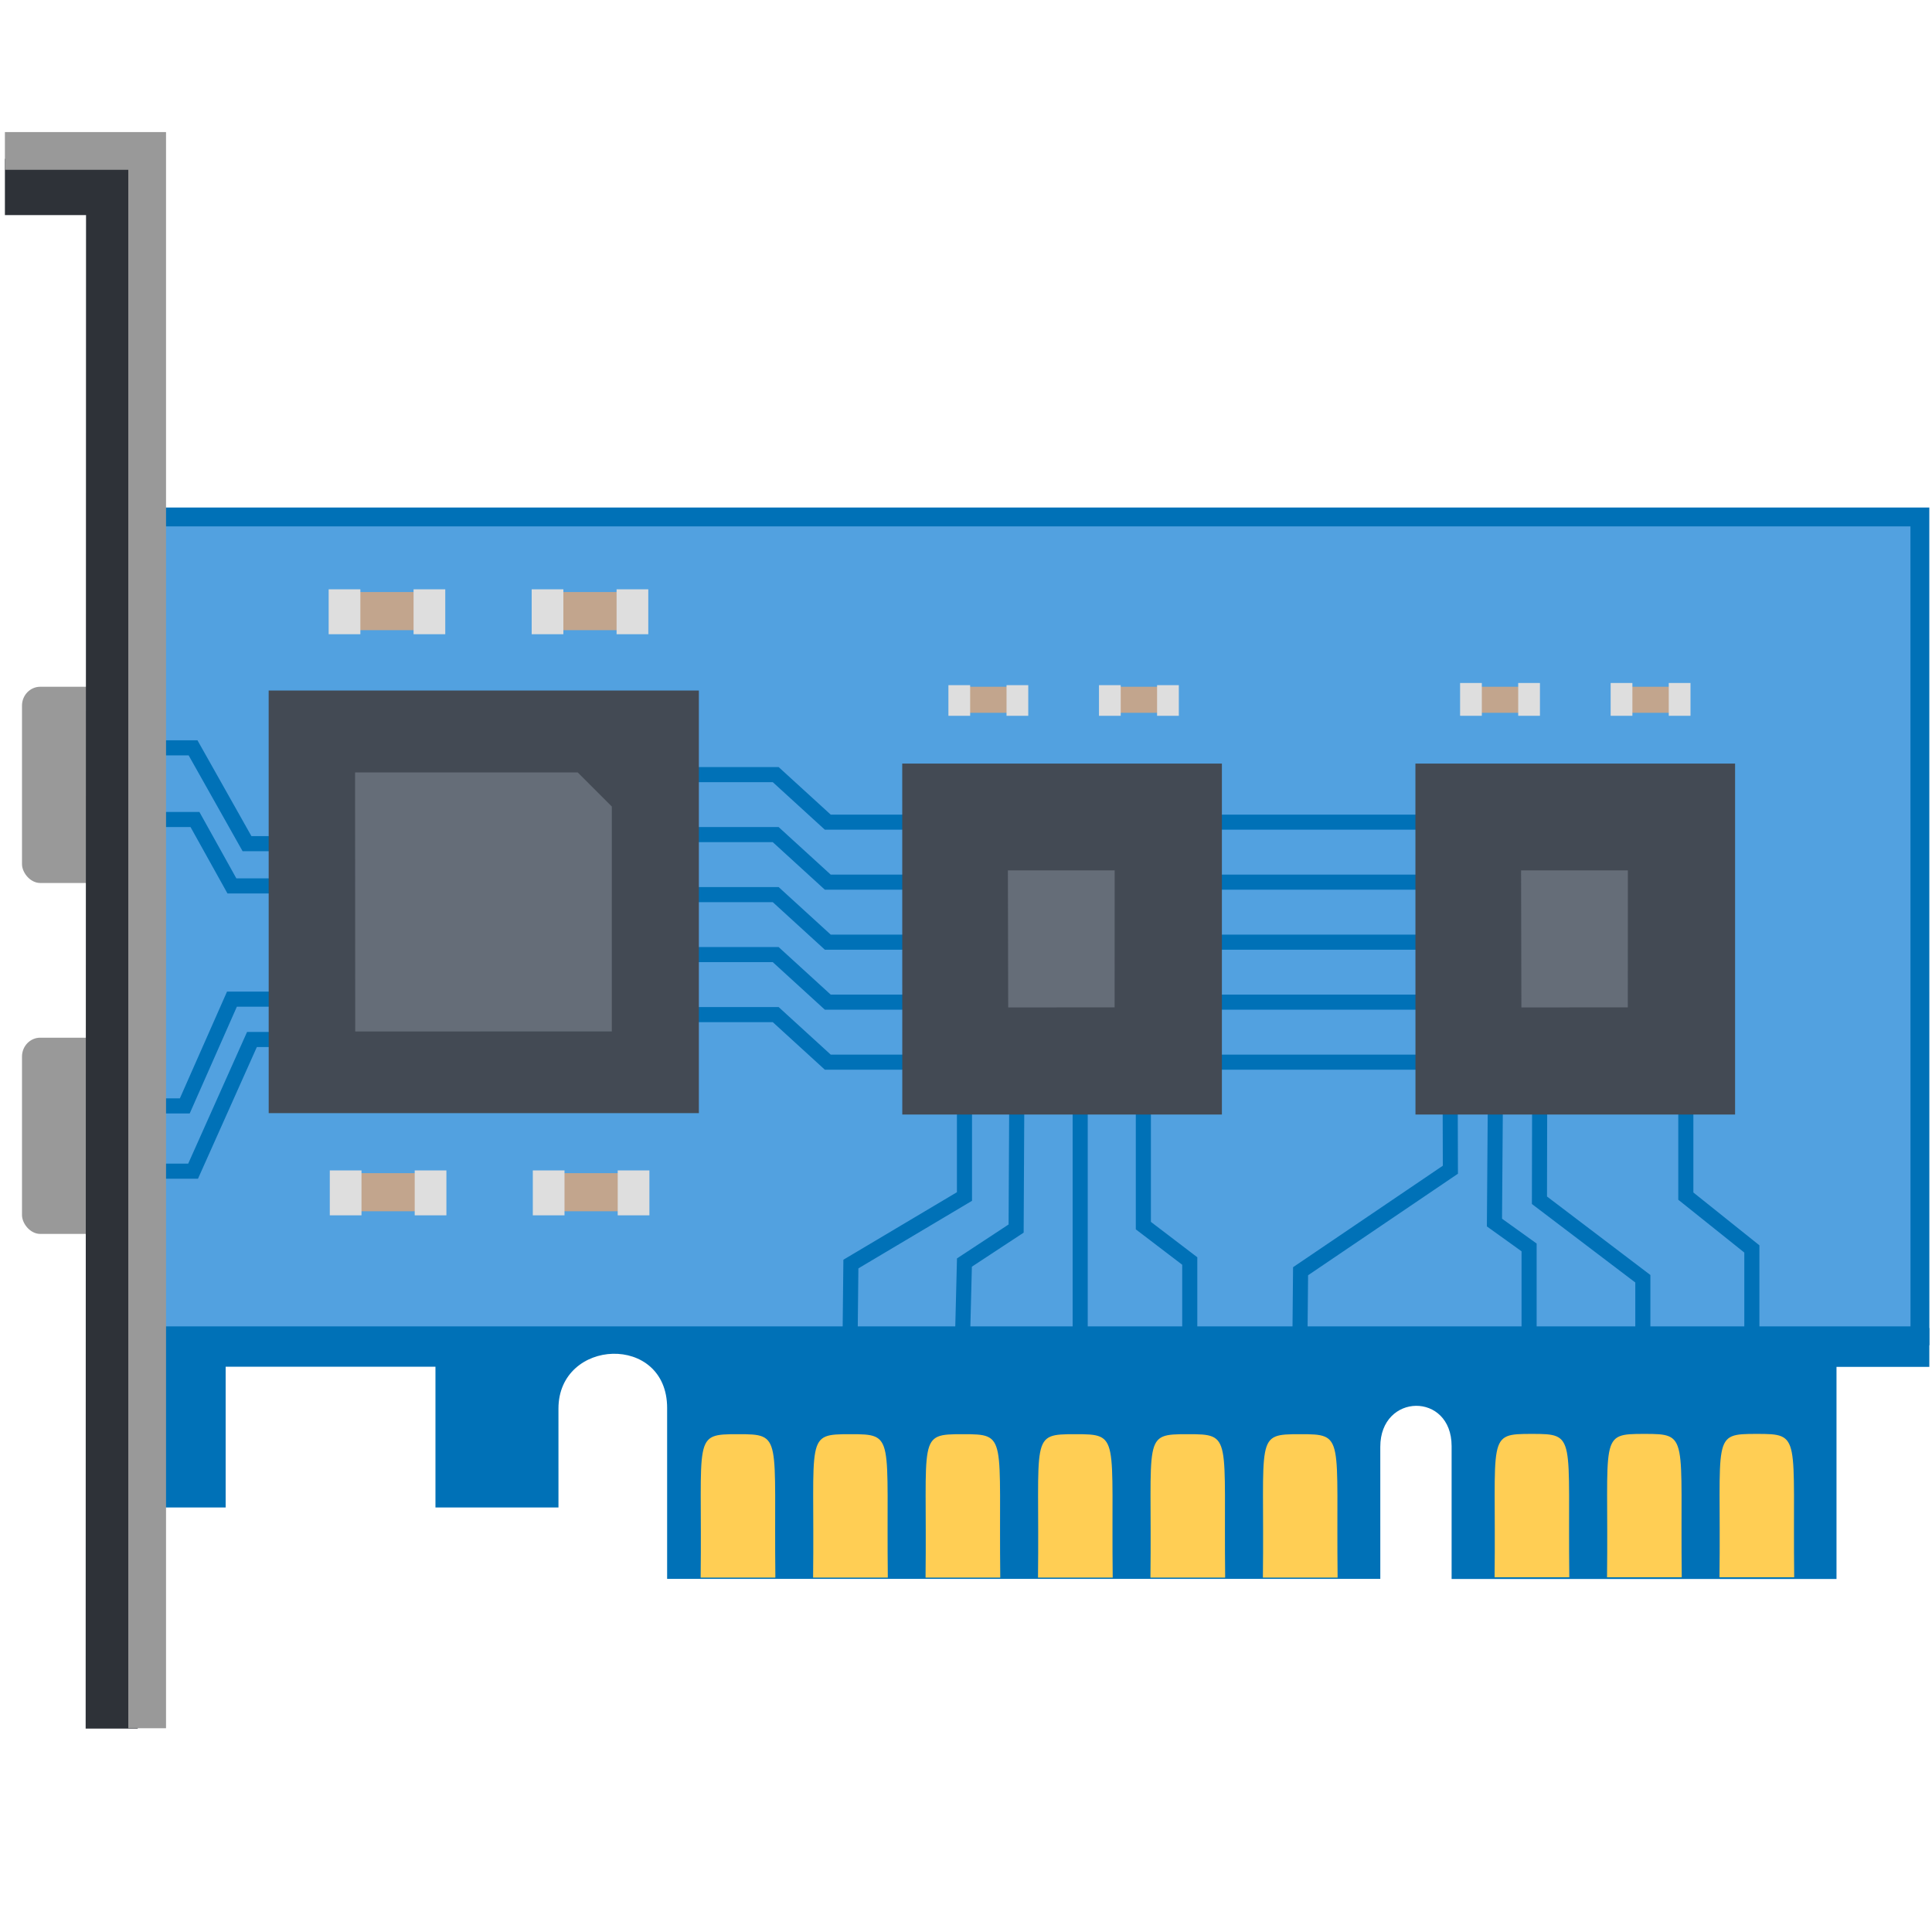 <?xml version="1.0" encoding="UTF-8"?>
<svg width="512" height="512" version="1.1" viewBox="0 0 512 512" xmlns="http://www.w3.org/2000/svg">
 <rect x="5.83" y="182" width="22.8" height="52" rx="4.83" ry="5" fill="#999"/>
 <rect x="5.83" y="275" width="22.8" height="52" rx="4.83" ry="5" fill="#999"/>
 <path d="m36.8 354-0.011-217h472l0.015 217z" style="fill:#52a1e0;stroke-width:5;stroke:#0071b7"/>
 <path d="m33.2 352v47.5h26.6v-37.3h55.6v37.3h32.6l-4e-3 -26.2c0-18.7 28.8-20 28.8-0.176v45.3l189-6e-3 -4e-3 -35c0-14.3 18.9-14.6 18.9-0.176v35.2h102v-56.2h24.6v-10.3z" fill="#0071b7"/>
 <path d="m303 284v40.8l12.3 9.38v27.9m-45.8-79.2-0.216 42.7-13.7 9.01-0.52 20.7m0.53-74.4v36.2l-30.1 17.9-0.216 20.2m159-77.3 0.089 32.1-39.7 26.9-0.216 23m51.9-77-0.305 41.1 9.18 6.59v24.7m2.82-72.4-0.076 35.2 27.4 20.8v16.4m-252-150h22.2l13.8 12.6h160m0 15.9h-160l-13.8-12.6h-22.2m196 28.5h-160l-13.8-12.6h-22.2m196 44.4h-160l-13.8-12.6h-22.2m196-3.3h-160l-13.8-12.6h-22.2m-106 22.5h-10.6l-15.6 34.9h-12.8m39-45.6h-15.9l-12.5 28.3h-10.6m0-75.9h13.3l9.79 17.6h15.9m-39-36.6h12.8l14.3 25.4h12.3m369 59.7v33.7l17.5 14v24.4m-178-69.9v69.6" style="fill:none;stroke-width:4;stroke:#0071b7"/>
 <path d="m406 380c-12.2 0-9.48 0.358-9.92 38h19.8c-0.426-37.6 2.03-38-9.92-38zm29.8 0c-12.2 0-9.48 0.358-9.92 38h19.8c-0.426-37.6 2.03-38-9.92-38zm29.8 0c-12.2 0-9.47 0.358-9.92 38h19.8c-0.426-37.6 2.03-38-9.92-38zm-270 0.075c-12.2 0-9.48 0.358-9.92 38h19.8c-0.426-37.6 2.03-38-9.92-38zm29.8 0c-12.2 0-9.48 0.358-9.92 38h19.8c-0.426-37.6 2.03-38-9.92-38zm29.8 0c-12.2 0-9.48 0.358-9.92 38h19.8c-0.426-37.6 2.03-38-9.92-38zm29.8 0c-12.2 0-9.48 0.358-9.92 38h19.8c-0.426-37.6 2.03-38-9.92-38zm29.8 0c-12.2 0-9.48 0.358-9.92 38h19.8c-0.426-37.6 2.03-38-9.92-38zm29.8 0c-12.2 0-9.47 0.358-9.92 38h19.8c-0.426-37.6 2.03-38-9.92-38z" fill="#ffce54"/>
 <path d="m437 226v49.6h-38.7v-49.6zm-137 0v49.6h-38.7v-49.6z" fill="#656d78"/>
 <rect x="90.8" y="201" width="74.4" height="75.7" fill="#656d78"/>
 <path d="m71.2 183 9e-3 112h114v-112zm22.9 21.7h59l9.04 9.04-4e-3 59.6-68 0.013zm145-2.34 0.015 93h84.7v-93zm136 0 0.015 93h84.7v-93zm-108 28.3h28.3l-0.015 36.3-28.2 0.019zm136 0h28.3l-0.015 36.3-28.2 0.019z" fill="#434a54"/>
 <path d="m445 182v6.9h-16v-6.9zm-39.9 0v6.9h-16v-6.9zm-95.9 0v6.9h-16v-6.9zm-39.9 0v6.9h-16v-6.9zm-179-25.1v10.1h23.3v-10.1zm53.8 0v10.1h23.3v-10.1zm-53.9 154v10.1h23.3v-10.1zm53.8 0v10.1h23.3v-10.1z" fill="#c2a58d"/>
 <path d="m448 181v8.69h-5.76v-8.69zm-15.4 0v8.69h-5.76v-8.69zm-24.5 0v8.69h-5.76v-8.69zm-15.4 0v8.69h-5.76v-8.69zm-80.3 0.574v8.12h-5.76v-8.12zm-15.4 0v8.12h-5.76v-8.12zm-24.5 0v8.12h-5.76v-8.12zm-15.4 0v8.12h-5.76v-8.12zm-170-25.4v11.9h8.4v-11.9zm22.5 0v11.9h8.4v-11.9zm31.3 0v11.9h8.4v-11.9zm22.5 0v11.9h8.4v-11.9zm-76 154v11.9h8.4v-11.9zm22.5 0v11.9h8.4v-11.9zm31.3 0v11.9h8.4v-11.9zm22.5 0v11.9h8.4v-11.9z" fill="#dedede"/>
 <path d="m22.8 57h-21.5v-14.9h35.2v416h-13.8z" fill="#2e3238"/>
 <path d="m39 458v-418h-37.7" style="fill:none;stroke-width:10;stroke:#999"/>
</svg>
